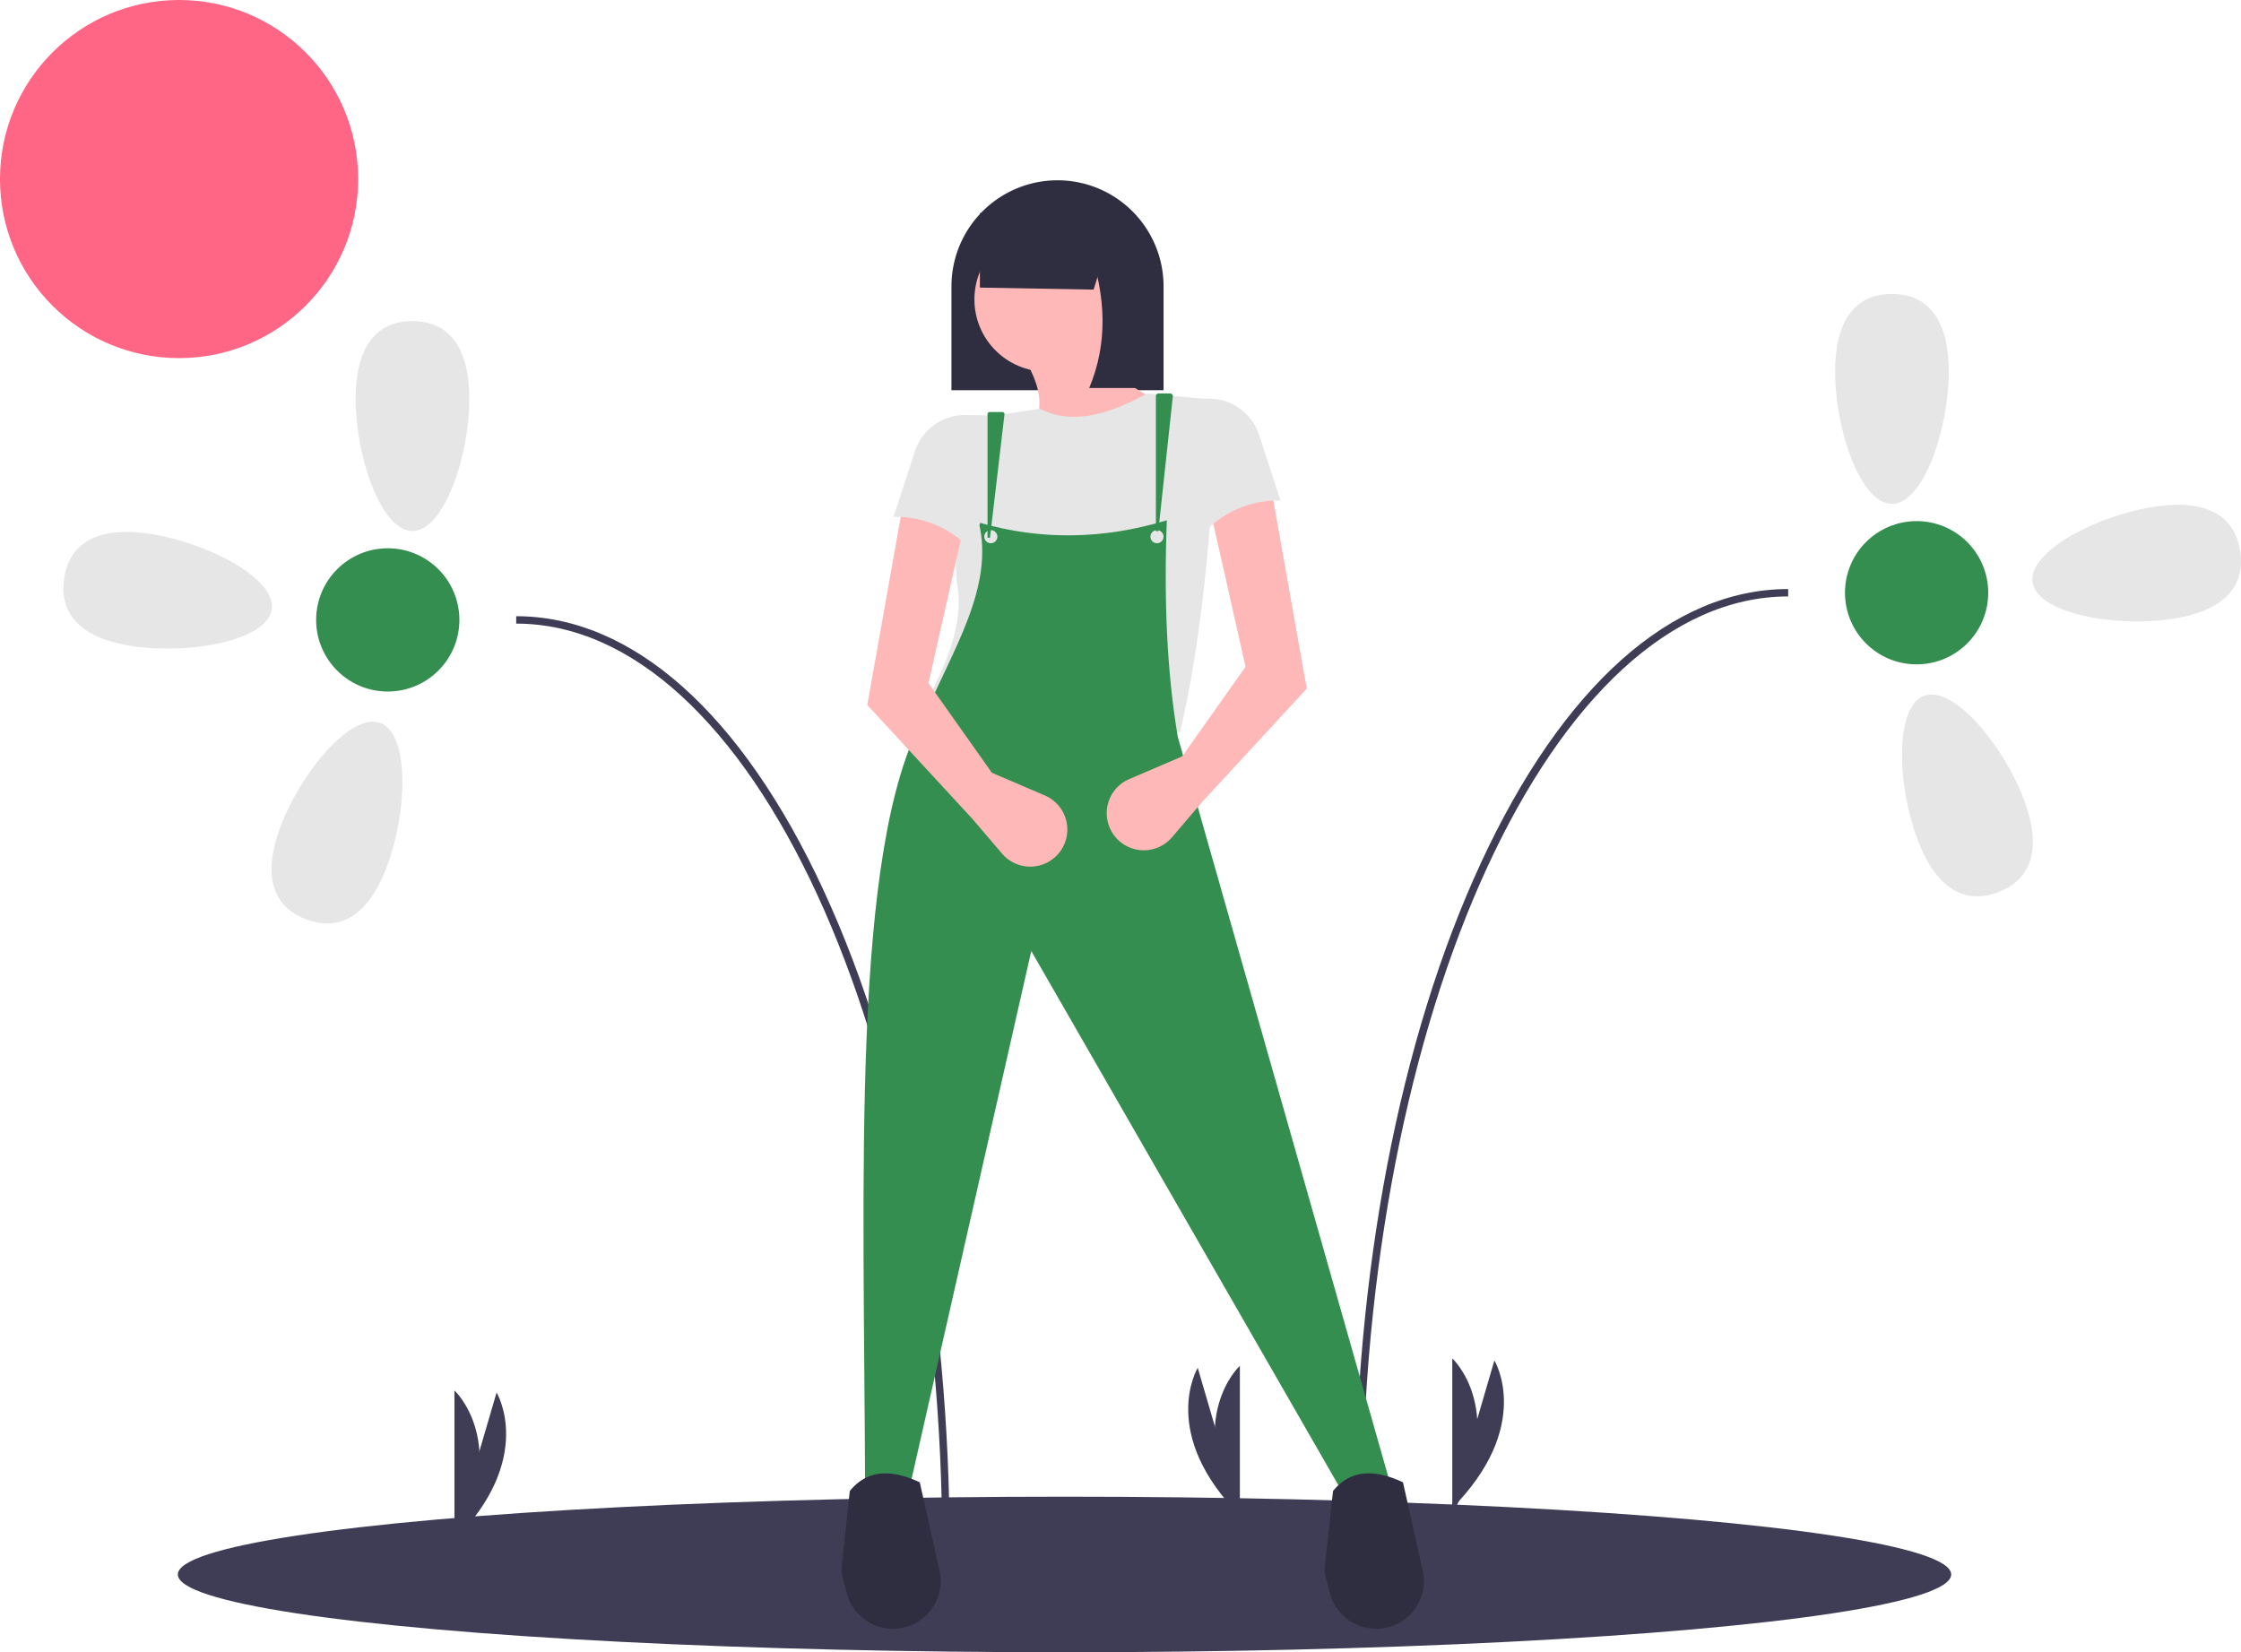 <svg xmlns="http://www.w3.org/2000/svg" data-name="Layer 1" width="907.342" height="669" viewBox="0 0 907.342 669" xmlns:xlink="http://www.w3.org/1999/xlink"><circle cx="72.5" cy="72.5" r="72.5" fill="#ff6584"/><ellipse cx="431" cy="637.5" rx="359" ry="31.5" fill="#3f3d56"/><path d="M697.829,731.5h-3c0-100.728,18.138-195.396,51.073-266.565C779.007,393.397,823.196,354,870.329,354v3C775.212,357,697.829,525,697.829,731.5Z" transform="translate(-146.329 -115.5)" fill="#3f3d56"/><path d="M935.329,266c0,23.472-10.297,53.5-23,53.5s-23-30.028-23-53.5,10.297-31.5,23-31.5S935.329,242.528,935.329,266Z" transform="translate(-146.329 -115.5)" fill="#e6e6e6"/><path d="M1025.594,366.131c-23.217,3.454-54.433-2.312-56.302-14.877s26.316-27.169,49.533-30.623,32.672,5.55,34.542,18.114S1048.81,362.677,1025.594,366.131Z" transform="translate(-146.329 -115.5)" fill="#e6e6e6"/><path d="M922.707,455.424c-8.302-21.955-9.292-53.684,2.589-58.177s32.134,19.951,40.437,41.906,1.51,33.106-10.371,37.599S931.009,477.379,922.707,455.424Z" transform="translate(-146.329 -115.5)" fill="#e6e6e6"/><circle cx="776" cy="240" r="29" fill="#338e4f"/><path d="M530.829,742.5h-3c0-206.5-77.383-374.5-172.5-374.5v-3c47.133,0,91.322,39.397,124.427,110.935C512.691,547.104,530.829,641.772,530.829,742.5Z" transform="translate(-146.329 -115.5)" fill="#3f3d56"/><path d="M290.329,277c0,23.472,10.297,53.5,23,53.5s23-30.028,23-53.5-10.297-31.5-23-31.5S290.329,253.528,290.329,277Z" transform="translate(-146.329 -115.5)" fill="#e6e6e6"/><path d="M200.064,377.131c23.217,3.454,54.433-2.312,56.302-14.877s-26.316-27.169-49.533-30.623-32.672,5.55-34.542,18.114S176.847,373.677,200.064,377.131Z" transform="translate(-146.329 -115.5)" fill="#e6e6e6"/><path d="M302.951,466.424c8.302-21.955,9.292-53.684-2.589-58.177s-32.134,19.951-40.437,41.906-1.51,33.106,10.371,37.599S294.649,488.379,302.951,466.424Z" transform="translate(-146.329 -115.5)" fill="#e6e6e6"/><circle cx="157" cy="251" r="29" fill="#338e4f"/><path d="M330.329,736.5v-58s23,21,0,63" transform="translate(-146.329 -115.5)" fill="#3f3d56"/><path d="M331.088,734.996l16.299-55.663s16.172,26.617-17.704,60.461" transform="translate(-146.329 -115.5)" fill="#3f3d56"/><path d="M734.329,723.5v-58s23,21,0,63" transform="translate(-146.329 -115.5)" fill="#3f3d56"/><path d="M735.088,721.996l16.299-55.663s16.172,26.617-17.704,60.461" transform="translate(-146.329 -115.5)" fill="#3f3d56"/><path d="M648.329,726.5v-58s-23,21,0,63" transform="translate(-146.329 -115.5)" fill="#3f3d56"/><path d="M647.57,724.996l-16.299-55.663s-16.172,26.617,17.704,60.461" transform="translate(-146.329 -115.5)" fill="#3f3d56"/><path d="M428.167,73h0a42.936,42.936,0,0,1,42.936,42.936v42.051a0,0,0,0,1,0,0H385.23a0,0,0,0,1,0,0v-42.051A42.936,42.936,0,0,1,428.167,73Z" fill="#2f2e41"/><path d="M616.989,278.356c-15.748,11.188-36.728,15.502-59.314,17.706,15.562-12.627,9.463-26.572,0-40.723l34.526-3.541C593.199,264.644,603.161,272.563,616.989,278.356Z" transform="translate(-146.329 -115.5)" fill="#ffb8b8"/><path d="M624.071,412.034,522.264,397.869c8.253-15.547,13.794-30.567,11.849-44.131a62.576,62.576,0,0,1,.256-20.431l.648-3.455a54.754,54.754,0,0,1,7.584-18.697c4.089-6.588,2.678-16.487.909-26.601l23.903-3.541c13.189,6.7,27.996,2.236,43.379-6.197l28.329,2.656C637.202,327.954,632.982,374.256,624.071,412.034Z" transform="translate(-146.329 -115.5)" fill="#e6e6e6"/><path d="M709.059,715.686l-19.476,3.541L563.872,500.562,514.296,719.227l-17.706-.885c-.388-123.92-5.959-259.977,24.009-312.821,11.243-26.681,28.446-52.23,22.026-78.474,25.217,7.349,50.6,6.824,76.134-.885-1.199,31.49-.063,60.993,4.426,87.643Z" transform="translate(-146.329 -115.5)" fill="#338e4f"/><path d="M703.512,775h0a19.331,19.331,0,0,1-18.666-14.306L683.119,754.281a12.695,12.695,0,0,1-.363-4.665l3.285-30.389c6.265-7.766,15.374-9.639,28.329-3.541l8.006,35.76A19.331,19.331,0,0,1,703.512,775Z" transform="translate(-146.329 -115.5)" fill="#2f2e41"/><path d="M507.865,775h0a19.331,19.331,0,0,1-18.666-14.306l-1.727-6.413a12.695,12.695,0,0,1-.363-4.665l3.285-30.389c6.265-7.766,15.374-9.639,28.329-3.541l8.006,35.76A19.331,19.331,0,0,1,507.865,775Z" transform="translate(-146.329 -115.5)" fill="#2f2e41"/><circle cx="423.74" cy="121.248" r="29.214" fill="#ffb8b8"/><circle cx="401.166" cy="217.301" r="2.656" fill="#e6e6e6"/><circle cx="468.447" cy="217.301" r="2.656" fill="#e6e6e6"/><polygon points="442.774 117.264 396.739 116.449 396.739 86.279 452.512 86.279 442.774 117.264" fill="#2f2e41"/><path d="M607.694,272.602H587.332c7.525-17.98,6.862-36.946,0-56.658h20.362Z" transform="translate(-146.329 -115.5)" fill="#2f2e41"/><path d="M632.924,440.363l-12.062,14.141a15.016,15.016,0,0,1-24.331-2.07l0,0a15.016,15.016,0,0,1,6.992-21.476l21.434-9.186L650.63,385.475l-14.165-62.855,24.788-7.968,14.165,79.675Z" transform="translate(-146.329 -115.5)" fill="#ffb8b8"/><path d="M539.97,446.986,552.031,461.127a15.016,15.016,0,0,0,24.331-2.07l0,0a15.016,15.016,0,0,0-6.992-21.476l-21.434-9.186-25.673-36.297,14.165-62.855-24.788-7.968L497.476,400.951Z" transform="translate(-146.329 -115.5)" fill="#ffb8b8"/><path d="M664.794,318.194a40.624,40.624,0,0,0-30.02,11.968l-8.853-53.117,10.708-.126a21.345,21.345,0,0,1,19.503,14.713Z" transform="translate(-146.329 -115.5)" fill="#e6e6e6"/><path d="M508.099,324.817a40.624,40.624,0,0,1,30.02,11.968c10.246-15.54,11.731-33.681,8.853-53.117l-10.708-.126a21.345,21.345,0,0,0-19.503,14.713Z" transform="translate(-146.329 -115.5)" fill="#e6e6e6"/><path d="M614.333,330.588h.975l5.879-54.585a1.074,1.074,0,0,0-1.068-1.188h-4.713a1.075,1.075,0,0,0-1.074,1.074Z" transform="translate(-146.329 -115.5)" fill="#338e4f"/><path d="M546.167,333.244h.983l5.879-49.964a.842.842,0,0,0-.836-.94h-5.184a.843.843,0,0,0-.842.842Z" transform="translate(-146.329 -115.5)" fill="#338e4f"/></svg>
